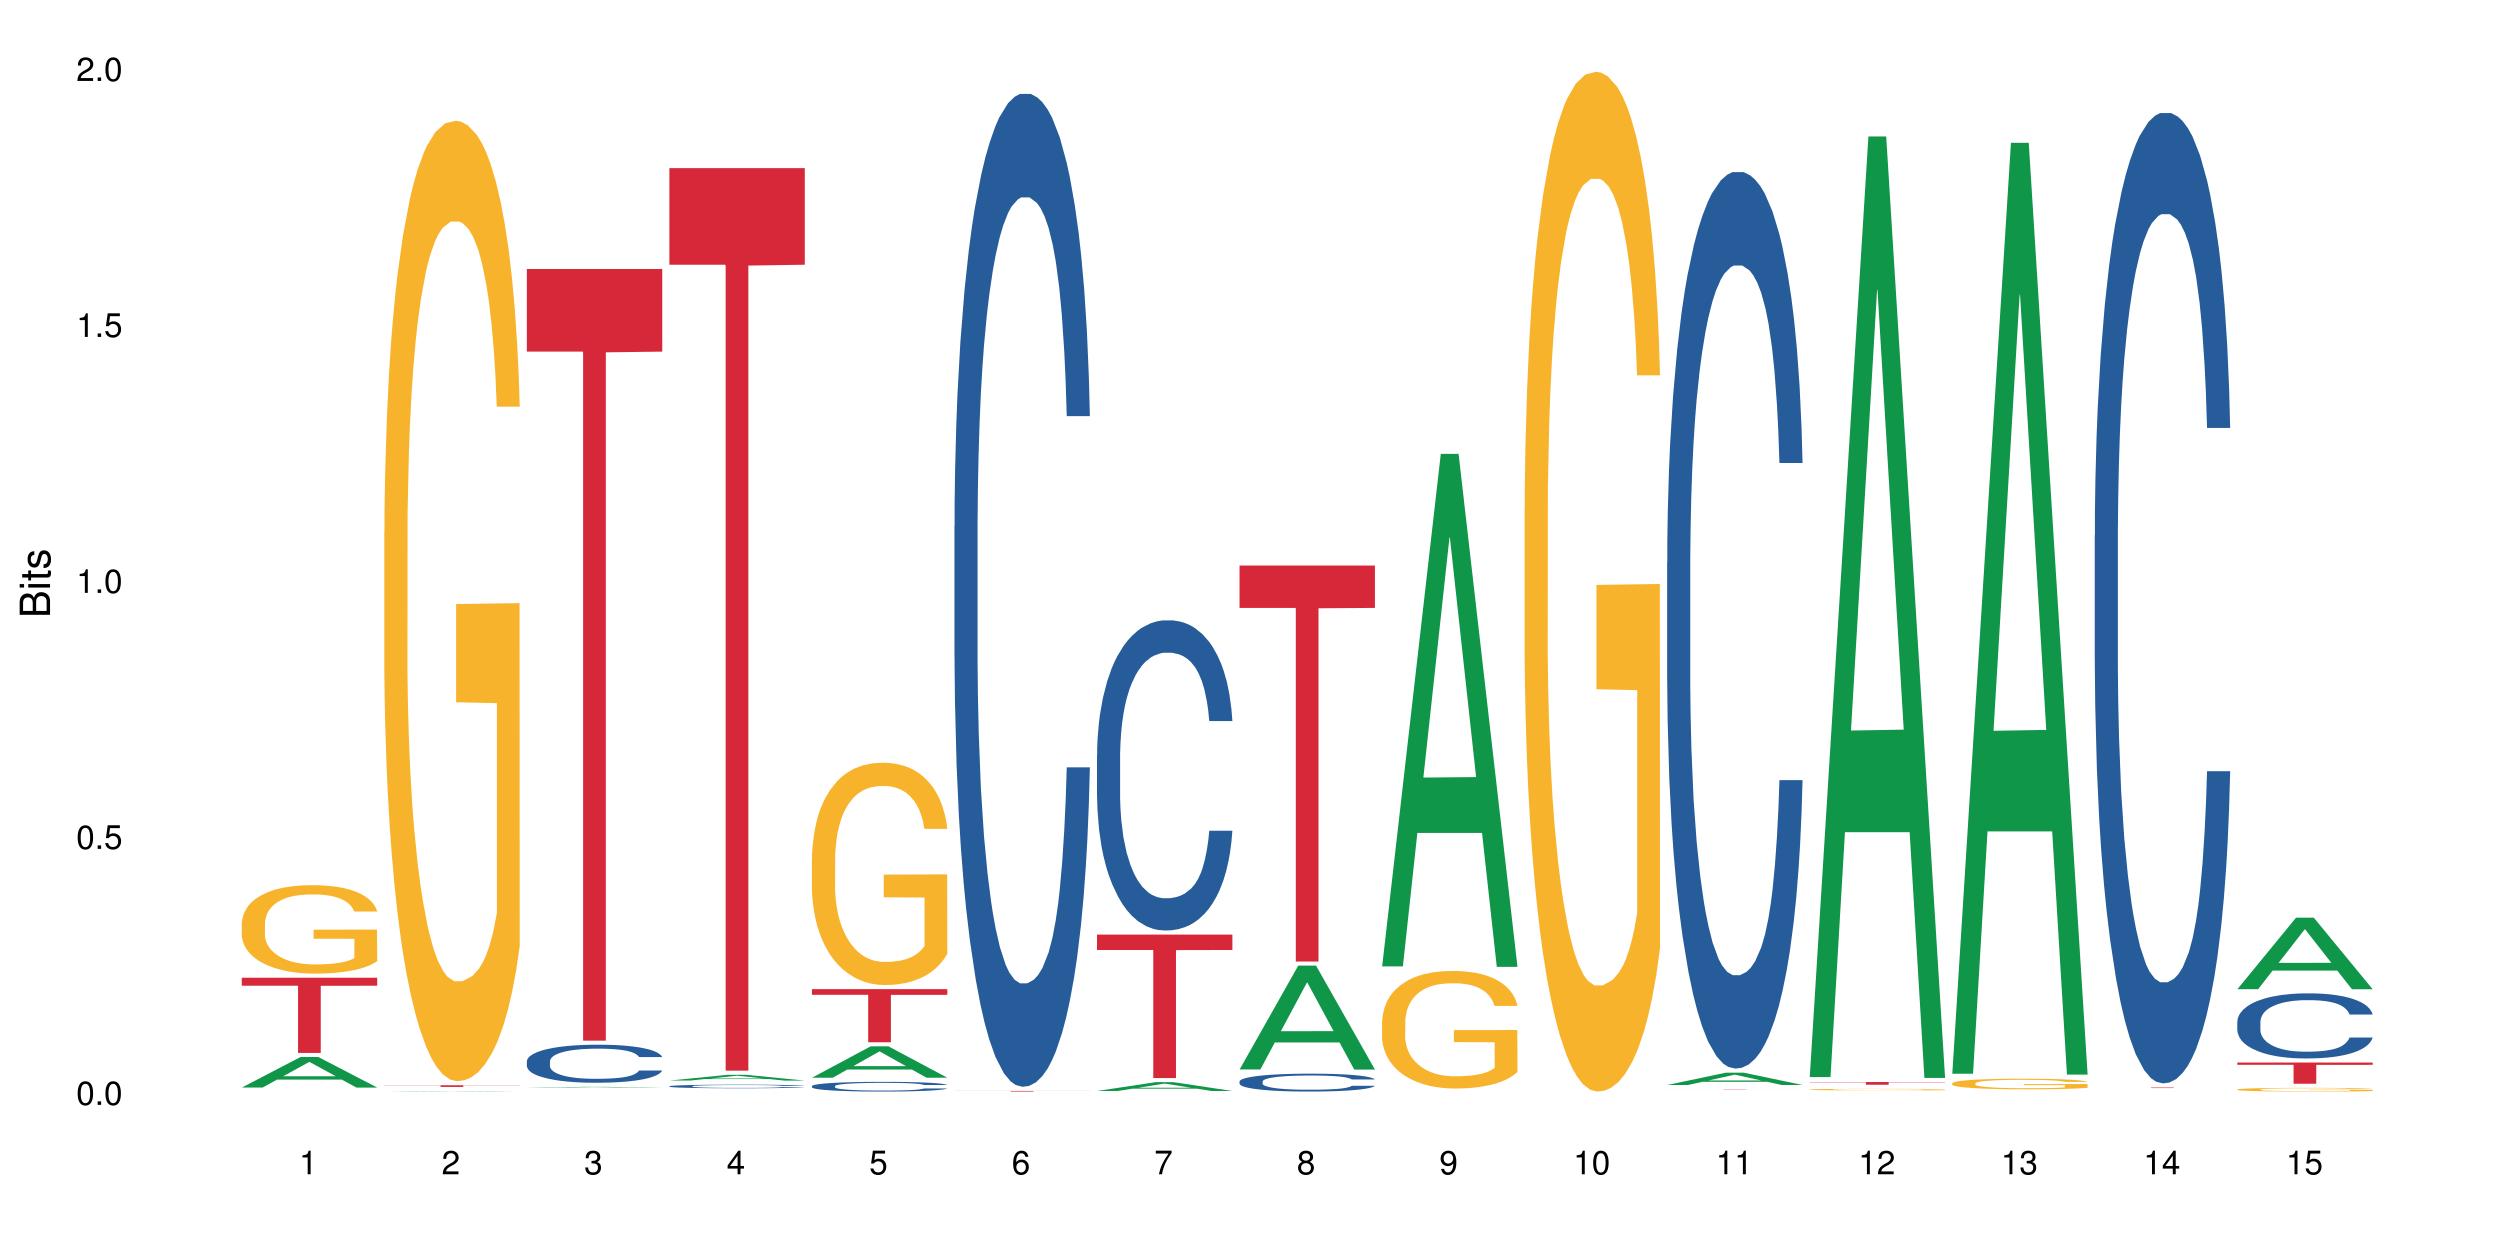 <?xml version="1.0" encoding="UTF-8"?>
<svg xmlns="http://www.w3.org/2000/svg" xmlns:xlink="http://www.w3.org/1999/xlink" width="720pt" height="360pt" viewBox="0 0 720 360" version="1.1">
<defs>
<g>
<symbol overflow="visible" id="glyph0-0">
<path style="stroke:none;" d=""/>
</symbol>
<symbol overflow="visible" id="glyph0-1">
<path style="stroke:none;" d="M 2.641 -6.797 C 2 -6.797 1.422 -6.531 1.078 -6.047 C 0.641 -5.453 0.406 -4.547 0.406 -3.297 C 0.406 -1 1.188 0.219 2.641 0.219 C 4.078 0.219 4.859 -1 4.859 -3.234 C 4.859 -4.562 4.656 -5.438 4.203 -6.047 C 3.844 -6.531 3.281 -6.797 2.641 -6.797 Z M 2.641 -6.047 C 3.547 -6.047 4 -5.125 4 -3.312 C 4 -1.375 3.562 -0.484 2.625 -0.484 C 1.734 -0.484 1.281 -1.422 1.281 -3.281 C 1.281 -5.141 1.734 -6.047 2.641 -6.047 Z M 2.641 -6.047 "/>
</symbol>
<symbol overflow="visible" id="glyph0-2">
<path style="stroke:none;" d="M 1.828 -1 L 0.828 -1 L 0.828 0 L 1.828 0 Z M 1.828 -1 "/>
</symbol>
<symbol overflow="visible" id="glyph0-3">
<path style="stroke:none;" d="M 4.562 -6.797 L 1.062 -6.797 L 0.547 -3.094 L 1.328 -3.094 C 1.719 -3.562 2.047 -3.734 2.578 -3.734 C 3.484 -3.734 4.062 -3.109 4.062 -2.094 C 4.062 -1.125 3.484 -0.531 2.578 -0.531 C 1.828 -0.531 1.375 -0.906 1.188 -1.672 L 0.328 -1.672 C 0.453 -1.109 0.547 -0.844 0.75 -0.594 C 1.125 -0.078 1.828 0.219 2.594 0.219 C 3.969 0.219 4.922 -0.781 4.922 -2.219 C 4.922 -3.562 4.031 -4.484 2.719 -4.484 C 2.25 -4.484 1.859 -4.359 1.469 -4.062 L 1.734 -5.969 L 4.562 -5.969 Z M 4.562 -6.797 "/>
</symbol>
<symbol overflow="visible" id="glyph0-4">
<path style="stroke:none;" d="M 2.484 -4.844 L 2.484 0 L 3.328 0 L 3.328 -6.797 L 2.766 -6.797 C 2.469 -5.75 2.281 -5.609 0.984 -5.453 L 0.984 -4.844 Z M 2.484 -4.844 "/>
</symbol>
<symbol overflow="visible" id="glyph0-5">
<path style="stroke:none;" d="M 4.859 -0.828 L 1.281 -0.828 C 1.359 -1.391 1.672 -1.75 2.5 -2.234 L 3.469 -2.75 C 4.406 -3.266 4.906 -3.969 4.906 -4.812 C 4.906 -5.375 4.672 -5.906 4.266 -6.266 C 3.859 -6.625 3.375 -6.797 2.719 -6.797 C 1.859 -6.797 1.219 -6.5 0.844 -5.922 C 0.609 -5.562 0.5 -5.125 0.484 -4.438 L 1.328 -4.438 C 1.359 -4.906 1.406 -5.188 1.531 -5.406 C 1.75 -5.812 2.188 -6.062 2.703 -6.062 C 3.469 -6.062 4.031 -5.516 4.031 -4.781 C 4.031 -4.25 3.719 -3.797 3.125 -3.438 L 2.234 -2.938 C 0.812 -2.141 0.406 -1.5 0.328 0 L 4.859 0 Z M 4.859 -0.828 "/>
</symbol>
<symbol overflow="visible" id="glyph0-6">
<path style="stroke:none;" d="M 2.125 -3.125 L 2.578 -3.125 C 3.516 -3.125 3.984 -2.703 3.984 -1.891 C 3.984 -1.031 3.469 -0.531 2.578 -0.531 C 1.656 -0.531 1.203 -0.984 1.156 -1.969 L 0.312 -1.969 C 0.344 -1.422 0.438 -1.078 0.609 -0.766 C 0.953 -0.109 1.625 0.219 2.547 0.219 C 3.953 0.219 4.859 -0.609 4.859 -1.906 C 4.859 -2.766 4.516 -3.25 3.703 -3.516 C 4.344 -3.766 4.656 -4.25 4.656 -4.938 C 4.656 -6.109 3.875 -6.797 2.578 -6.797 C 1.203 -6.797 0.484 -6.047 0.453 -4.609 L 1.297 -4.609 C 1.312 -5.016 1.344 -5.25 1.453 -5.453 C 1.641 -5.828 2.062 -6.062 2.594 -6.062 C 3.344 -6.062 3.797 -5.625 3.797 -4.906 C 3.797 -4.422 3.609 -4.141 3.25 -3.984 C 3.016 -3.891 2.719 -3.844 2.125 -3.844 Z M 2.125 -3.125 "/>
</symbol>
<symbol overflow="visible" id="glyph0-7">
<path style="stroke:none;" d="M 3.141 -1.625 L 3.141 0 L 3.984 0 L 3.984 -1.625 L 4.984 -1.625 L 4.984 -2.391 L 3.984 -2.391 L 3.984 -6.797 L 3.359 -6.797 L 0.266 -2.516 L 0.266 -1.625 Z M 3.141 -2.391 L 1 -2.391 L 3.141 -5.359 Z M 3.141 -2.391 "/>
</symbol>
<symbol overflow="visible" id="glyph0-8">
<path style="stroke:none;" d="M 4.781 -5.031 C 4.609 -6.141 3.891 -6.797 2.844 -6.797 C 2.094 -6.797 1.422 -6.438 1.031 -5.828 C 0.609 -5.172 0.406 -4.344 0.406 -3.094 C 0.406 -1.953 0.578 -1.234 0.984 -0.625 C 1.359 -0.078 1.953 0.219 2.703 0.219 C 3.984 0.219 4.922 -0.734 4.922 -2.078 C 4.922 -3.344 4.062 -4.234 2.844 -4.234 C 2.172 -4.234 1.641 -3.969 1.281 -3.469 C 1.281 -5.125 1.828 -6.047 2.797 -6.047 C 3.391 -6.047 3.797 -5.672 3.938 -5.031 Z M 2.734 -3.484 C 3.547 -3.484 4.062 -2.922 4.062 -2 C 4.062 -1.156 3.484 -0.531 2.703 -0.531 C 1.922 -0.531 1.328 -1.188 1.328 -2.047 C 1.328 -2.891 1.906 -3.484 2.734 -3.484 Z M 2.734 -3.484 "/>
</symbol>
<symbol overflow="visible" id="glyph0-9">
<path style="stroke:none;" d="M 4.984 -6.797 L 0.438 -6.797 L 0.438 -5.969 L 4.109 -5.969 C 2.5 -3.656 1.828 -2.234 1.328 0 L 2.219 0 C 2.594 -2.172 3.453 -4.047 4.984 -6.094 Z M 4.984 -6.797 "/>
</symbol>
<symbol overflow="visible" id="glyph0-10">
<path style="stroke:none;" d="M 3.75 -3.578 C 4.453 -4 4.688 -4.344 4.688 -4.984 C 4.688 -6.047 3.844 -6.797 2.641 -6.797 C 1.438 -6.797 0.594 -6.047 0.594 -4.984 C 0.594 -4.359 0.828 -4.016 1.516 -3.578 C 0.734 -3.203 0.359 -2.641 0.359 -1.891 C 0.359 -0.641 1.297 0.219 2.641 0.219 C 3.984 0.219 4.922 -0.641 4.922 -1.875 C 4.922 -2.641 4.531 -3.203 3.75 -3.578 Z M 2.641 -6.047 C 3.359 -6.047 3.812 -5.625 3.812 -4.969 C 3.812 -4.344 3.344 -3.922 2.641 -3.922 C 1.922 -3.922 1.453 -4.344 1.453 -4.984 C 1.453 -5.625 1.922 -6.047 2.641 -6.047 Z M 2.641 -3.203 C 3.484 -3.203 4.062 -2.672 4.062 -1.875 C 4.062 -1.062 3.484 -0.531 2.625 -0.531 C 1.797 -0.531 1.219 -1.078 1.219 -1.875 C 1.219 -2.672 1.797 -3.203 2.641 -3.203 Z M 2.641 -3.203 "/>
</symbol>
<symbol overflow="visible" id="glyph0-11">
<path style="stroke:none;" d="M 0.516 -1.547 C 0.672 -0.438 1.406 0.219 2.438 0.219 C 3.188 0.219 3.859 -0.141 4.266 -0.75 C 4.688 -1.406 4.891 -2.25 4.891 -3.484 C 4.891 -4.625 4.703 -5.359 4.312 -5.953 C 3.938 -6.5 3.344 -6.797 2.594 -6.797 C 1.297 -6.797 0.359 -5.844 0.359 -4.516 C 0.359 -3.25 1.234 -2.344 2.453 -2.344 C 3.094 -2.344 3.562 -2.578 4.016 -3.109 C 4 -1.453 3.469 -0.531 2.5 -0.531 C 1.906 -0.531 1.484 -0.906 1.359 -1.547 Z M 2.578 -6.062 C 3.375 -6.062 3.969 -5.406 3.969 -4.531 C 3.969 -3.688 3.375 -3.094 2.547 -3.094 C 1.734 -3.094 1.234 -3.672 1.234 -4.578 C 1.234 -5.438 1.797 -6.062 2.578 -6.062 Z M 2.578 -6.062 "/>
</symbol>
<symbol overflow="visible" id="glyph1-0">
<path style="stroke:none;" d=""/>
</symbol>
<symbol overflow="visible" id="glyph1-1">
<path style="stroke:none;" d="M 0 -0.953 L 0 -4.891 C 0 -5.719 -0.234 -6.344 -0.734 -6.797 C -1.188 -7.234 -1.812 -7.469 -2.5 -7.469 C -3.547 -7.469 -4.188 -7 -4.625 -5.875 C -4.984 -6.672 -5.641 -7.094 -6.531 -7.094 C -7.156 -7.094 -7.734 -6.859 -8.141 -6.391 C -8.562 -5.938 -8.75 -5.344 -8.75 -4.5 L -8.75 -0.953 Z M -4.984 -2.062 L -7.766 -2.062 L -7.766 -4.219 C -7.766 -4.844 -7.688 -5.203 -7.453 -5.5 C -7.219 -5.812 -6.859 -5.969 -6.375 -5.969 C -5.906 -5.969 -5.531 -5.812 -5.297 -5.5 C -5.062 -5.203 -4.984 -4.844 -4.984 -4.219 Z M -0.984 -2.062 L -4 -2.062 L -4 -4.781 C -4 -5.328 -3.859 -5.688 -3.578 -5.953 C -3.297 -6.219 -2.922 -6.359 -2.484 -6.359 C -2.062 -6.359 -1.688 -6.219 -1.406 -5.953 C -1.109 -5.688 -0.984 -5.328 -0.984 -4.781 Z M -0.984 -2.062 "/>
</symbol>
<symbol overflow="visible" id="glyph1-2">
<path style="stroke:none;" d="M -6.281 -1.797 L -6.281 -0.797 L 0 -0.797 L 0 -1.797 Z M -8.75 -1.797 L -8.75 -0.797 L -7.484 -0.797 L -7.484 -1.797 Z M -8.75 -1.797 "/>
</symbol>
<symbol overflow="visible" id="glyph1-3">
<path style="stroke:none;" d="M -6.281 -3.047 L -6.281 -2.016 L -8.016 -2.016 L -8.016 -1.016 L -6.281 -1.016 L -6.281 -0.172 L -5.469 -0.172 L -5.469 -1.016 L -0.719 -1.016 C -0.078 -1.016 0.281 -1.453 0.281 -2.234 C 0.281 -2.469 0.25 -2.719 0.188 -3.047 L -0.641 -3.047 C -0.609 -2.922 -0.594 -2.766 -0.594 -2.562 C -0.594 -2.141 -0.719 -2.016 -1.156 -2.016 L -5.469 -2.016 L -5.469 -3.047 Z M -6.281 -3.047 "/>
</symbol>
<symbol overflow="visible" id="glyph1-4">
<path style="stroke:none;" d="M -4.531 -5.25 C -5.766 -5.25 -6.469 -4.422 -6.469 -2.969 C -6.469 -1.516 -5.719 -0.562 -4.547 -0.562 C -3.562 -0.562 -3.094 -1.062 -2.734 -2.562 L -2.516 -3.484 C -2.344 -4.188 -2.094 -4.469 -1.625 -4.469 C -1.047 -4.469 -0.641 -3.875 -0.641 -3 C -0.641 -2.453 -0.797 -2 -1.062 -1.75 C -1.25 -1.594 -1.422 -1.531 -1.875 -1.469 L -1.875 -0.406 C -0.422 -0.453 0.281 -1.266 0.281 -2.922 C 0.281 -4.5 -0.5 -5.516 -1.719 -5.516 C -2.656 -5.516 -3.172 -4.984 -3.469 -3.734 L -3.703 -2.766 C -3.891 -1.953 -4.156 -1.609 -4.594 -1.609 C -5.172 -1.609 -5.547 -2.125 -5.547 -2.938 C -5.547 -3.75 -5.203 -4.172 -4.531 -4.203 Z M -4.531 -5.25 "/>
</symbol>
</g>
</defs>
<g id="surface22076">
<rect x="0" y="0" width="720" height="360" style="fill:rgb(100%,100%,100%);fill-opacity:1;stroke:none;"/>
<path style=" stroke:none;fill-rule:nonzero;fill:rgb(6.275%,58.824%,28.235%);fill-opacity:1;" d="M 69.629 313.215 L 69.672 313.203 L 86.547 304.418 L 91.672 304.418 L 108.629 313.223 L 102.668 313.223 L 98.418 310.922 L 79.797 310.922 L 75.629 313.215 L 69.629 313.215 L 81.586 309.973 L 96.711 309.965 L 89.172 305.855 L 89.086 305.848 L 89.004 305.871 L 81.547 309.965 L 81.586 309.973 Z M 69.629 313.215 "/>
<path style=" stroke:none;fill-rule:nonzero;fill:rgb(96.863%,70.196%,16.863%);fill-opacity:1;" d="M 69.629 265.836 L 69.676 265.812 L 69.676 265.348 L 69.867 264.301 L 70.344 262.859 L 70.961 261.676 L 71.625 260.742 L 72.055 260.254 L 72.77 259.559 L 73.387 259.047 L 74.957 258 L 76.953 257.023 L 78.047 256.605 L 79.285 256.207 L 81.043 255.766 L 81.852 255.605 L 84.324 255.23 L 87.133 255 L 90.223 254.93 L 91.648 254.953 L 93.598 255.047 L 96.262 255.301 L 97.785 255.535 L 98.973 255.766 L 100.211 256.07 L 101.73 256.535 L 103.16 257.094 L 104.301 257.648 L 105.441 258.348 L 106.391 259.094 L 107.199 259.906 L 107.914 260.883 L 108.344 261.695 L 108.629 262.512 L 102.016 262.512 L 101.637 261.695 L 101.207 261.07 L 100.496 260.301 L 99.781 259.742 L 99.066 259.301 L 97.738 258.695 L 96.594 258.324 L 95.168 258 L 93.789 257.789 L 92.219 257.648 L 91.27 257.605 L 88.746 257.605 L 86.465 257.766 L 85.133 257.953 L 84.184 258.141 L 82.852 258.488 L 82.043 258.766 L 81.566 258.953 L 80.141 259.672 L 79.188 260.324 L 78.664 260.766 L 78 261.465 L 77.523 262.094 L 77 263.023 L 76.715 263.719 L 76.336 265.301 L 76.289 269.488 L 76.43 270.371 L 76.715 271.328 L 77.098 272.164 L 77.668 273.047 L 78.238 273.723 L 79.234 274.629 L 80.094 275.234 L 80.758 275.629 L 82.043 276.258 L 82.566 276.465 L 83.801 276.887 L 85.086 277.211 L 86.656 277.488 L 87.844 277.629 L 89.746 277.746 L 92.172 277.746 L 95.027 277.605 L 96.832 277.418 L 98.07 277.234 L 98.879 277.07 L 99.875 276.816 L 100.59 276.582 L 101.258 276.328 L 102.062 275.93 L 102.062 270.371 L 90.316 270.348 L 90.316 267.746 L 108.578 267.723 L 108.629 276.816 L 107.629 277.441 L 106.391 278.047 L 105.203 278.512 L 103.965 278.91 L 102.207 279.352 L 100.781 279.629 L 98.594 279.953 L 96.594 280.164 L 94.504 280.305 L 92.648 280.375 L 90.461 280.398 L 88.512 280.352 L 86.418 280.211 L 84.754 280.023 L 83.23 279.793 L 81.711 279.488 L 79.809 279 L 78.57 278.605 L 77.285 278.117 L 76.004 277.535 L 74.859 276.906 L 74.102 276.418 L 73.34 275.863 L 72.531 275.164 L 71.77 274.371 L 71.199 273.652 L 70.676 272.84 L 70.297 272.07 L 69.914 271.023 L 69.723 270.188 L 69.629 269.465 Z M 69.629 265.836 "/>
<path style=" stroke:none;fill-rule:nonzero;fill:rgb(83.922%,15.686%,22.353%);fill-opacity:1;" d="M 69.629 281.578 L 108.629 281.578 L 108.629 283.895 L 92.375 283.914 L 92.375 303.238 L 85.836 303.238 L 85.836 283.938 L 85.742 283.895 L 69.629 283.895 Z M 69.629 281.578 "/>
<path style=" stroke:none;fill-rule:nonzero;fill:rgb(6.275%,58.824%,28.235%);fill-opacity:1;" d="M 110.68 314.371 L 110.723 314.371 L 127.598 314.219 L 132.719 314.219 L 149.68 314.371 L 143.719 314.371 L 139.469 314.332 L 120.848 314.332 L 116.68 314.371 L 110.68 314.371 L 122.637 314.316 L 137.762 314.316 L 130.223 314.246 L 130.137 314.242 L 130.055 314.246 L 122.598 314.316 L 122.637 314.316 Z M 110.68 314.371 "/>
<path style=" stroke:none;fill-rule:nonzero;fill:rgb(96.863%,70.196%,16.863%);fill-opacity:1;" d="M 110.68 153.246 L 110.727 152.996 L 110.727 147.941 L 110.918 136.574 L 111.395 120.914 L 112.012 108.031 L 112.676 97.93 L 113.105 92.625 L 113.82 85.047 L 114.438 79.488 L 116.008 68.121 L 118.004 57.512 L 119.098 52.965 L 120.336 48.672 L 122.094 43.871 L 122.902 42.102 L 125.375 38.062 L 128.18 35.535 L 131.273 34.777 L 132.699 35.031 L 134.648 36.039 L 137.312 38.82 L 138.836 41.344 L 140.023 43.871 L 141.262 47.156 L 142.781 52.207 L 144.207 58.27 L 145.352 64.332 L 146.492 71.91 L 147.441 79.992 L 148.25 88.836 L 148.965 99.445 L 149.395 108.285 L 149.68 117.125 L 143.066 117.125 L 142.688 108.285 L 142.258 101.465 L 141.547 93.129 L 140.832 87.066 L 140.117 82.266 L 138.789 75.699 L 137.645 71.656 L 136.219 68.121 L 134.84 65.848 L 133.27 64.332 L 132.32 63.828 L 129.797 63.828 L 127.516 65.594 L 126.184 67.617 L 125.234 69.637 L 123.902 73.426 L 123.094 76.457 L 122.617 78.477 L 121.191 86.309 L 120.238 93.383 L 119.715 98.18 L 119.051 105.758 L 118.574 112.578 L 118.051 122.684 L 117.766 130.262 L 117.387 147.438 L 117.34 192.906 L 117.48 202.504 L 117.766 212.863 L 118.148 221.957 L 118.719 231.555 L 119.289 238.879 L 120.285 248.73 L 121.145 255.301 L 121.809 259.594 L 123.094 266.414 L 123.617 268.688 L 124.852 273.234 L 126.137 276.77 L 127.707 279.801 L 128.895 281.316 L 130.797 282.578 L 133.223 282.578 L 136.078 281.062 L 137.883 279.043 L 139.121 277.023 L 139.93 275.254 L 140.926 272.477 L 141.641 269.949 L 142.305 267.172 L 143.113 262.879 L 143.113 202.504 L 131.367 202.254 L 131.367 173.961 L 149.629 173.707 L 149.68 272.477 L 148.68 279.297 L 147.441 285.863 L 146.254 290.914 L 145.016 295.211 L 143.258 300.008 L 141.832 303.039 L 139.645 306.578 L 137.645 308.852 L 135.555 310.367 L 133.699 311.125 L 131.512 311.375 L 129.562 310.871 L 127.469 309.355 L 125.805 307.336 L 124.281 304.809 L 122.762 301.523 L 120.859 296.219 L 119.621 291.926 L 118.336 286.621 L 117.055 280.305 L 115.91 273.488 L 115.152 268.184 L 114.391 262.121 L 113.582 254.543 L 112.82 245.953 L 112.25 238.121 L 111.727 229.281 L 111.348 220.945 L 110.965 209.578 L 110.773 200.484 L 110.68 192.652 Z M 110.68 153.246 "/>
<path style=" stroke:none;fill-rule:nonzero;fill:rgb(83.922%,15.686%,22.353%);fill-opacity:1;" d="M 110.68 312.555 L 149.68 312.555 L 149.68 312.609 L 133.426 312.609 L 133.426 313.039 L 126.887 313.039 L 126.887 312.609 L 110.68 312.609 Z M 110.68 312.555 "/>
<path style=" stroke:none;fill-rule:nonzero;fill:rgb(6.275%,58.824%,28.235%);fill-opacity:1;" d="M 151.73 313.242 L 151.773 313.242 L 168.648 313.012 L 173.77 313.012 L 190.73 313.242 L 184.77 313.242 L 180.52 313.184 L 161.898 313.184 L 157.73 313.242 L 151.73 313.242 L 163.688 313.156 L 178.812 313.156 L 171.27 313.051 L 171.105 313.051 L 163.648 313.156 L 163.688 313.156 Z M 151.73 313.242 "/>
<path style=" stroke:none;fill-rule:nonzero;fill:rgb(14.51%,36.078%,60%);fill-opacity:1;" d="M 151.73 305.645 L 151.777 305.637 L 151.777 305.395 L 151.922 305.016 L 152.254 304.535 L 152.586 304.207 L 153.441 303.613 L 154.633 303.043 L 155.867 302.605 L 156.773 302.344 L 157.582 302.145 L 159.434 301.773 L 160.625 301.582 L 161.91 301.414 L 163.477 301.242 L 164.617 301.141 L 167.188 300.98 L 169.09 300.914 L 170.562 300.883 L 173.75 300.883 L 175.652 300.922 L 177.031 300.973 L 178.555 301.051 L 179.84 301.141 L 182.074 301.363 L 184.07 301.645 L 184.973 301.805 L 186.402 302.113 L 187.496 302.414 L 188.254 302.672 L 189.113 303.043 L 189.871 303.496 L 190.445 304.004 L 190.73 304.434 L 184.07 304.434 L 183.738 304.035 L 183.355 303.727 L 182.645 303.312 L 181.93 303.023 L 180.934 302.734 L 180.027 302.543 L 178.793 302.355 L 177.699 302.234 L 176.555 302.145 L 175.461 302.082 L 173.371 302.023 L 170.945 302.023 L 170.039 302.043 L 168.188 302.125 L 167.188 302.195 L 165.762 302.332 L 164.762 302.465 L 163.574 302.664 L 162.766 302.832 L 161.766 303.094 L 161.051 303.324 L 160.242 303.656 L 159.77 303.906 L 159.34 304.184 L 158.961 304.516 L 158.676 304.867 L 158.484 305.234 L 158.391 305.598 L 158.391 307.148 L 158.484 307.508 L 158.723 307.93 L 159.34 308.539 L 160.242 309.07 L 161.289 309.488 L 162.289 309.789 L 162.859 309.93 L 163.621 310.09 L 164.809 310.289 L 166.52 310.492 L 167.52 310.57 L 169.043 310.652 L 170.613 310.691 L 172.703 310.691 L 174.559 310.652 L 175.797 310.602 L 177.078 310.52 L 178.84 310.352 L 179.934 310.191 L 180.883 310 L 181.598 309.809 L 182.074 309.648 L 182.785 309.34 L 183.355 309 L 183.785 308.648 L 184.07 308.309 L 190.73 308.309 L 190.445 308.711 L 190.016 309.098 L 189.586 309.391 L 188.922 309.738 L 188.16 310.051 L 187.066 310.402 L 186.164 310.633 L 184.973 310.883 L 183.879 311.07 L 182.691 311.242 L 180.934 311.441 L 179.789 311.543 L 178.555 311.633 L 177.078 311.711 L 175.227 311.781 L 173.227 311.82 L 171.371 311.832 L 169.375 311.812 L 167.902 311.773 L 165.949 311.684 L 163.523 311.5 L 161.766 311.312 L 160.387 311.121 L 159.199 310.922 L 157.867 310.652 L 156.152 310.211 L 155.105 309.871 L 154.395 309.59 L 153.586 309.199 L 153.016 308.848 L 152.348 308.289 L 151.875 307.578 L 151.73 307.027 Z M 151.73 305.645 "/>
<path style=" stroke:none;fill-rule:nonzero;fill:rgb(83.922%,15.686%,22.353%);fill-opacity:1;" d="M 151.73 77.477 L 190.73 77.477 L 190.73 101.266 L 174.477 101.473 L 174.477 299.703 L 167.938 299.703 L 167.938 101.684 L 167.84 101.266 L 151.73 101.266 Z M 151.73 77.477 "/>
<path style=" stroke:none;fill-rule:nonzero;fill:rgb(6.275%,58.824%,28.235%);fill-opacity:1;" d="M 192.781 311.203 L 192.824 311.203 L 209.695 309.535 L 214.82 309.535 L 231.781 311.207 L 225.82 311.207 L 221.57 310.77 L 202.949 310.77 L 198.781 311.203 L 192.781 311.203 L 204.738 310.59 L 219.863 310.59 L 212.32 309.809 L 212.238 309.809 L 212.156 309.812 L 204.699 310.59 L 204.738 310.59 Z M 192.781 311.203 "/>
<path style=" stroke:none;fill-rule:nonzero;fill:rgb(14.51%,36.078%,60%);fill-opacity:1;" d="M 192.781 312.836 L 192.828 312.836 L 192.828 312.812 L 192.973 312.777 L 193.305 312.73 L 193.637 312.699 L 194.492 312.645 L 195.684 312.59 L 196.918 312.547 L 197.824 312.523 L 198.633 312.504 L 200.484 312.469 L 201.676 312.453 L 202.957 312.434 L 204.527 312.418 L 205.668 312.41 L 208.238 312.395 L 210.141 312.387 L 214.801 312.387 L 216.703 312.391 L 218.082 312.395 L 219.605 312.402 L 220.887 312.41 L 223.125 312.43 L 225.121 312.457 L 226.023 312.473 L 227.453 312.5 L 228.547 312.531 L 229.305 312.555 L 230.164 312.59 L 230.922 312.633 L 231.496 312.68 L 231.781 312.723 L 225.121 312.723 L 224.789 312.684 L 224.406 312.652 L 223.695 312.613 L 222.98 312.586 L 221.984 312.559 L 221.078 312.543 L 219.844 312.523 L 218.75 312.512 L 217.605 312.504 L 216.512 312.5 L 214.422 312.492 L 211.996 312.492 L 211.09 312.496 L 209.238 312.504 L 208.238 312.508 L 206.812 312.523 L 205.812 312.535 L 204.625 312.555 L 203.816 312.57 L 202.816 312.594 L 202.102 312.617 L 201.293 312.648 L 200.82 312.672 L 200.391 312.699 L 200.012 312.73 L 199.727 312.762 L 199.535 312.797 L 199.441 312.832 L 199.441 312.977 L 199.535 313.012 L 199.773 313.051 L 200.391 313.109 L 201.293 313.16 L 202.34 313.199 L 203.34 313.227 L 203.91 313.242 L 204.672 313.258 L 205.859 313.273 L 207.57 313.293 L 208.57 313.301 L 210.094 313.309 L 211.664 313.312 L 213.754 313.312 L 215.609 313.309 L 216.848 313.305 L 218.129 313.297 L 219.891 313.281 L 220.984 313.266 L 221.934 313.246 L 222.648 313.23 L 223.125 313.215 L 223.836 313.184 L 224.406 313.152 L 224.836 313.121 L 225.121 313.086 L 231.781 313.086 L 231.496 313.125 L 231.066 313.164 L 230.637 313.191 L 229.973 313.223 L 229.211 313.254 L 228.117 313.285 L 227.215 313.309 L 226.023 313.332 L 224.93 313.348 L 223.742 313.367 L 221.984 313.383 L 220.84 313.395 L 219.605 313.402 L 218.129 313.41 L 216.277 313.418 L 214.277 313.422 L 212.422 313.422 L 210.426 313.418 L 208.953 313.414 L 207 313.406 L 204.574 313.391 L 202.816 313.371 L 201.438 313.355 L 200.25 313.336 L 198.918 313.309 L 197.203 313.27 L 196.156 313.234 L 195.445 313.211 L 194.637 313.172 L 194.066 313.141 L 193.398 313.086 L 192.926 313.02 L 192.781 312.965 Z M 192.781 312.836 "/>
<path style=" stroke:none;fill-rule:nonzero;fill:rgb(83.922%,15.686%,22.353%);fill-opacity:1;" d="M 192.781 48.418 L 231.781 48.418 L 231.781 76.242 L 215.527 76.484 L 215.527 308.355 L 208.988 308.355 L 208.988 76.73 L 208.891 76.242 L 192.781 76.242 Z M 192.781 48.418 "/>
<path style=" stroke:none;fill-rule:nonzero;fill:rgb(6.275%,58.824%,28.235%);fill-opacity:1;" d="M 233.832 310.387 L 233.875 310.379 L 250.746 301.348 L 255.871 301.348 L 272.832 310.395 L 266.871 310.395 L 262.621 308.031 L 244 308.031 L 239.832 310.387 L 233.832 310.387 L 245.789 307.055 L 260.914 307.047 L 253.371 302.824 L 253.289 302.816 L 253.207 302.844 L 245.75 307.047 L 245.789 307.055 Z M 233.832 310.387 "/>
<path style=" stroke:none;fill-rule:nonzero;fill:rgb(14.51%,36.078%,60%);fill-opacity:1;" d="M 233.832 312.789 L 233.879 312.789 L 233.879 312.727 L 234.023 312.629 L 234.355 312.508 L 234.688 312.422 L 235.543 312.273 L 236.734 312.125 L 237.969 312.012 L 238.875 311.945 L 239.684 311.895 L 241.535 311.801 L 242.727 311.754 L 244.008 311.711 L 245.578 311.664 L 246.719 311.641 L 249.289 311.598 L 251.191 311.582 L 252.664 311.574 L 255.852 311.574 L 257.754 311.582 L 259.133 311.598 L 260.656 311.617 L 261.938 311.641 L 264.176 311.695 L 266.172 311.77 L 267.074 311.809 L 268.504 311.887 L 269.598 311.965 L 270.355 312.031 L 271.215 312.125 L 271.973 312.242 L 272.543 312.371 L 272.832 312.48 L 266.172 312.48 L 265.84 312.379 L 265.457 312.301 L 264.746 312.195 L 264.031 312.121 L 263.031 312.047 L 262.129 311.996 L 260.895 311.949 L 259.801 311.918 L 258.656 311.895 L 257.562 311.879 L 255.473 311.863 L 253.047 311.863 L 252.141 311.871 L 250.289 311.891 L 249.289 311.91 L 247.863 311.945 L 246.863 311.977 L 245.676 312.027 L 244.867 312.07 L 243.867 312.137 L 243.152 312.199 L 242.344 312.281 L 241.871 312.344 L 241.441 312.418 L 241.062 312.5 L 240.777 312.59 L 240.586 312.688 L 240.492 312.777 L 240.492 313.176 L 240.586 313.266 L 240.824 313.375 L 241.441 313.531 L 242.344 313.664 L 243.391 313.773 L 244.391 313.848 L 244.961 313.887 L 245.723 313.926 L 246.91 313.977 L 248.621 314.027 L 249.621 314.047 L 251.145 314.07 L 252.711 314.078 L 254.805 314.078 L 256.66 314.07 L 257.898 314.055 L 259.18 314.035 L 260.941 313.992 L 262.035 313.953 L 262.984 313.902 L 263.699 313.855 L 264.176 313.812 L 264.887 313.734 L 265.457 313.648 L 265.887 313.559 L 266.172 313.469 L 272.832 313.469 L 272.543 313.574 L 272.117 313.672 L 271.688 313.746 L 271.023 313.836 L 270.262 313.914 L 269.168 314.004 L 268.266 314.062 L 267.074 314.129 L 265.98 314.176 L 264.793 314.219 L 263.031 314.27 L 261.891 314.297 L 260.656 314.32 L 259.18 314.34 L 257.324 314.359 L 255.328 314.367 L 253.473 314.371 L 251.477 314.367 L 250.004 314.355 L 248.051 314.332 L 245.625 314.285 L 243.867 314.238 L 242.488 314.188 L 241.297 314.137 L 239.969 314.07 L 238.254 313.957 L 237.207 313.871 L 236.496 313.797 L 235.688 313.699 L 235.117 313.609 L 234.449 313.465 L 233.977 313.285 L 233.832 313.145 Z M 233.832 312.789 "/>
<path style=" stroke:none;fill-rule:nonzero;fill:rgb(96.863%,70.196%,16.863%);fill-opacity:1;" d="M 233.832 247.082 L 233.879 247.023 L 233.879 245.855 L 234.07 243.223 L 234.547 239.598 L 235.164 236.613 L 235.828 234.273 L 236.258 233.047 L 236.973 231.293 L 237.59 230.008 L 239.16 227.375 L 241.156 224.918 L 242.25 223.867 L 243.488 222.871 L 245.246 221.762 L 246.055 221.352 L 248.527 220.414 L 251.332 219.832 L 254.426 219.656 L 255.852 219.715 L 257.801 219.945 L 260.465 220.59 L 261.988 221.176 L 263.176 221.762 L 264.414 222.52 L 265.934 223.691 L 267.359 225.094 L 268.504 226.496 L 269.645 228.25 L 270.594 230.125 L 271.402 232.172 L 272.117 234.625 L 272.543 236.672 L 272.832 238.719 L 266.219 238.719 L 265.84 236.672 L 265.41 235.094 L 264.699 233.164 L 263.984 231.762 L 263.27 230.648 L 261.938 229.129 L 260.797 228.191 L 259.371 227.375 L 257.992 226.848 L 256.422 226.496 L 255.473 226.379 L 252.949 226.379 L 250.668 226.789 L 249.336 227.258 L 248.387 227.727 L 247.055 228.602 L 246.246 229.305 L 245.77 229.773 L 244.344 231.586 L 243.391 233.223 L 242.867 234.332 L 242.203 236.09 L 241.727 237.668 L 241.203 240.008 L 240.918 241.762 L 240.539 245.738 L 240.492 256.266 L 240.633 258.488 L 240.918 260.887 L 241.297 262.992 L 241.871 265.211 L 242.441 266.91 L 243.438 269.191 L 244.297 270.711 L 244.961 271.703 L 246.246 273.285 L 246.77 273.809 L 248.004 274.863 L 249.289 275.68 L 250.859 276.383 L 252.047 276.734 L 253.949 277.027 L 256.375 277.027 L 259.227 276.676 L 261.035 276.207 L 262.273 275.738 L 263.082 275.332 L 264.078 274.688 L 264.793 274.102 L 265.457 273.457 L 266.266 272.465 L 266.266 258.488 L 254.52 258.43 L 254.52 251.879 L 272.781 251.82 L 272.832 274.688 L 271.832 276.266 L 270.594 277.785 L 269.406 278.957 L 268.168 279.949 L 266.41 281.062 L 264.984 281.762 L 262.797 282.582 L 260.797 283.109 L 258.707 283.461 L 256.852 283.633 L 254.664 283.691 L 252.711 283.578 L 250.621 283.227 L 248.957 282.758 L 247.434 282.172 L 245.91 281.414 L 244.008 280.184 L 242.773 279.191 L 241.488 277.961 L 240.203 276.5 L 239.062 274.922 L 238.301 273.691 L 237.543 272.289 L 236.734 270.535 L 235.973 268.547 L 235.402 266.734 L 234.879 264.688 L 234.496 262.758 L 234.117 260.125 L 233.926 258.02 L 233.832 256.207 Z M 233.832 247.082 "/>
<path style=" stroke:none;fill-rule:nonzero;fill:rgb(83.922%,15.686%,22.353%);fill-opacity:1;" d="M 233.832 284.871 L 272.832 284.871 L 272.832 286.512 L 256.578 286.523 L 256.578 300.168 L 250.039 300.168 L 250.039 286.539 L 249.941 286.512 L 233.832 286.512 Z M 233.832 284.871 "/>
<path style=" stroke:none;fill-rule:nonzero;fill:rgb(14.51%,36.078%,60%);fill-opacity:1;" d="M 274.883 151.477 L 274.93 151.215 L 274.93 144.941 L 275.074 135.012 L 275.406 122.465 L 275.738 113.84 L 276.594 98.418 L 277.785 83.52 L 279.02 72.02 L 279.926 65.223 L 280.734 59.996 L 282.586 50.324 L 283.777 45.359 L 285.059 40.918 L 286.629 36.473 L 287.77 33.859 L 290.34 29.68 L 292.242 27.848 L 293.715 27.062 L 296.902 27.062 L 298.805 28.109 L 300.184 29.418 L 301.707 31.508 L 302.988 33.859 L 305.227 39.609 L 307.223 46.93 L 308.125 51.109 L 309.555 59.211 L 310.648 67.055 L 311.406 73.848 L 312.266 83.52 L 313.023 95.281 L 313.594 108.613 L 313.883 119.852 L 307.223 119.852 L 306.891 109.395 L 306.508 101.293 L 305.797 90.578 L 305.082 82.996 L 304.082 75.418 L 303.18 70.453 L 301.945 65.484 L 300.852 62.348 L 299.707 59.996 L 298.613 58.43 L 296.523 56.859 L 294.098 56.859 L 293.191 57.383 L 291.34 59.473 L 290.34 61.305 L 288.914 64.961 L 287.914 68.359 L 286.727 73.59 L 285.918 78.031 L 284.918 84.828 L 284.203 90.84 L 283.395 99.465 L 282.922 105.996 L 282.492 113.316 L 282.113 121.941 L 281.828 131.09 L 281.637 140.762 L 281.539 150.168 L 281.539 190.684 L 281.637 200.09 L 281.875 211.07 L 282.492 227.012 L 283.395 240.863 L 284.441 251.844 L 285.441 259.684 L 286.012 263.344 L 286.773 267.523 L 287.961 272.754 L 289.672 277.98 L 290.672 280.07 L 292.195 282.16 L 293.762 283.207 L 295.855 283.207 L 297.711 282.16 L 298.949 280.855 L 300.23 278.766 L 301.992 274.32 L 303.086 270.137 L 304.035 265.172 L 304.75 260.207 L 305.227 256.023 L 305.938 247.922 L 306.508 239.035 L 306.938 229.887 L 307.223 221 L 313.883 221 L 313.594 231.457 L 313.168 241.648 L 312.738 249.23 L 312.074 258.379 L 311.312 266.48 L 310.219 275.629 L 309.316 281.641 L 308.125 288.172 L 307.031 293.141 L 305.844 297.582 L 304.082 302.809 L 302.941 305.422 L 301.707 307.777 L 300.23 309.867 L 298.375 311.695 L 296.379 312.742 L 294.523 313.004 L 292.527 312.48 L 291.051 311.434 L 289.102 309.082 L 286.676 304.379 L 284.918 299.414 L 283.539 294.445 L 282.348 289.219 L 281.02 282.16 L 279.305 270.66 L 278.258 261.773 L 277.547 254.457 L 276.738 244.262 L 276.168 235.113 L 275.5 220.477 L 275.027 201.922 L 274.883 187.547 Z M 274.883 151.477 "/>
<path style=" stroke:none;fill-rule:nonzero;fill:rgb(83.922%,15.686%,22.353%);fill-opacity:1;" d="M 274.883 314.184 L 313.883 314.184 L 313.883 314.203 L 297.629 314.203 L 297.629 314.371 L 291.09 314.371 L 291.09 314.203 L 274.883 314.203 Z M 274.883 314.184 "/>
<path style=" stroke:none;fill-rule:nonzero;fill:rgb(6.275%,58.824%,28.235%);fill-opacity:1;" d="M 315.934 314.207 L 315.977 314.203 L 332.848 311.66 L 337.973 311.66 L 354.93 314.207 L 348.973 314.207 L 344.723 313.543 L 326.102 313.543 L 321.934 314.207 L 315.934 314.207 L 327.891 313.266 L 343.016 313.266 L 335.473 312.074 L 335.391 312.074 L 335.309 312.078 L 327.848 313.266 L 327.891 313.266 Z M 315.934 314.207 "/>
<path style=" stroke:none;fill-rule:nonzero;fill:rgb(14.51%,36.078%,60%);fill-opacity:1;" d="M 315.934 217.543 L 315.98 217.461 L 315.98 215.5 L 316.125 212.398 L 316.457 208.48 L 316.789 205.785 L 317.645 200.969 L 318.836 196.316 L 320.07 192.727 L 320.977 190.602 L 321.781 188.969 L 323.637 185.949 L 324.828 184.398 L 326.109 183.012 L 327.68 181.625 L 328.82 180.809 L 331.391 179.5 L 333.293 178.93 L 334.766 178.684 L 337.953 178.684 L 339.855 179.012 L 341.234 179.418 L 342.758 180.07 L 344.039 180.809 L 346.277 182.602 L 348.273 184.887 L 349.176 186.195 L 350.605 188.727 L 351.699 191.176 L 352.457 193.297 L 353.316 196.316 L 354.074 199.992 L 354.645 204.152 L 354.93 207.664 L 348.273 207.664 L 347.941 204.398 L 347.559 201.867 L 346.848 198.52 L 346.133 196.152 L 345.133 193.785 L 344.23 192.234 L 342.996 190.684 L 341.902 189.703 L 340.758 188.969 L 339.664 188.48 L 337.574 187.992 L 335.148 187.992 L 334.242 188.152 L 332.391 188.809 L 331.391 189.379 L 329.965 190.52 L 328.965 191.582 L 327.777 193.215 L 326.969 194.602 L 325.969 196.727 L 325.254 198.602 L 324.445 201.297 L 323.973 203.336 L 323.543 205.625 L 323.164 208.316 L 322.879 211.176 L 322.688 214.195 L 322.59 217.133 L 322.59 229.789 L 322.688 232.727 L 322.926 236.156 L 323.543 241.133 L 324.445 245.461 L 325.492 248.891 L 326.492 251.34 L 327.062 252.48 L 327.824 253.789 L 329.012 255.422 L 330.723 257.055 L 331.723 257.707 L 333.246 258.359 L 334.812 258.688 L 336.906 258.688 L 338.762 258.359 L 340 257.949 L 341.281 257.297 L 343.043 255.91 L 344.137 254.605 L 345.086 253.055 L 345.801 251.5 L 346.277 250.195 L 346.988 247.664 L 347.559 244.891 L 347.988 242.031 L 348.273 239.258 L 354.93 239.258 L 354.645 242.523 L 354.219 245.707 L 353.789 248.074 L 353.125 250.93 L 352.363 253.461 L 351.27 256.316 L 350.367 258.195 L 349.176 260.238 L 348.082 261.789 L 346.895 263.176 L 345.133 264.809 L 343.992 265.625 L 342.758 266.359 L 341.281 267.012 L 339.426 267.582 L 337.43 267.91 L 335.574 267.992 L 333.578 267.828 L 332.102 267.504 L 330.152 266.766 L 327.727 265.297 L 325.969 263.746 L 324.59 262.195 L 323.398 260.562 L 322.07 258.359 L 320.355 254.766 L 319.309 251.992 L 318.598 249.707 L 317.789 246.523 L 317.219 243.664 L 316.551 239.094 L 316.074 233.297 L 315.934 228.809 Z M 315.934 217.543 "/>
<path style=" stroke:none;fill-rule:nonzero;fill:rgb(83.922%,15.686%,22.353%);fill-opacity:1;" d="M 315.934 269.172 L 354.93 269.172 L 354.93 273.594 L 338.68 273.633 L 338.68 310.48 L 332.141 310.48 L 332.141 273.672 L 332.043 273.594 L 315.934 273.594 Z M 315.934 269.172 "/>
<path style=" stroke:none;fill-rule:nonzero;fill:rgb(6.275%,58.824%,28.235%);fill-opacity:1;" d="M 356.984 308.012 L 357.027 307.984 L 373.898 278.102 L 379.023 278.102 L 395.98 308.039 L 390.023 308.039 L 385.773 300.227 L 367.148 300.227 L 362.984 308.012 L 356.984 308.012 L 368.941 296.992 L 384.066 296.965 L 376.523 282.996 L 376.441 282.965 L 376.359 283.051 L 368.898 296.965 L 368.941 296.992 Z M 356.984 308.012 "/>
<path style=" stroke:none;fill-rule:nonzero;fill:rgb(14.51%,36.078%,60%);fill-opacity:1;" d="M 356.984 311.461 L 357.031 311.457 L 357.031 311.344 L 357.176 311.164 L 357.508 310.938 L 357.84 310.781 L 358.695 310.504 L 359.887 310.234 L 361.121 310.027 L 362.023 309.906 L 362.832 309.812 L 364.688 309.637 L 365.879 309.547 L 367.16 309.469 L 368.73 309.387 L 369.871 309.34 L 372.441 309.266 L 374.344 309.234 L 375.816 309.219 L 379.004 309.219 L 380.906 309.238 L 382.285 309.262 L 383.809 309.297 L 385.09 309.34 L 387.328 309.445 L 389.324 309.578 L 390.227 309.652 L 391.656 309.797 L 392.75 309.938 L 393.508 310.062 L 394.367 310.234 L 395.125 310.449 L 395.695 310.688 L 395.98 310.891 L 389.324 310.891 L 388.992 310.703 L 388.609 310.555 L 387.898 310.363 L 387.184 310.227 L 386.184 310.09 L 385.281 310 L 384.047 309.91 L 382.953 309.855 L 381.809 309.812 L 380.715 309.785 L 378.625 309.754 L 376.199 309.754 L 375.293 309.766 L 373.438 309.801 L 372.441 309.836 L 371.016 309.902 L 370.016 309.961 L 368.828 310.059 L 368.02 310.137 L 367.02 310.258 L 366.305 310.367 L 365.496 310.523 L 365.023 310.641 L 364.594 310.773 L 364.215 310.93 L 363.926 311.094 L 363.738 311.266 L 363.641 311.438 L 363.641 312.168 L 363.738 312.336 L 363.977 312.535 L 364.594 312.82 L 365.496 313.07 L 366.543 313.27 L 367.543 313.41 L 368.113 313.477 L 368.875 313.551 L 370.062 313.645 L 371.773 313.738 L 372.773 313.777 L 374.297 313.816 L 375.863 313.832 L 377.957 313.832 L 379.812 313.816 L 381.047 313.793 L 382.332 313.754 L 384.094 313.672 L 385.188 313.598 L 386.137 313.508 L 386.852 313.418 L 387.328 313.344 L 388.039 313.199 L 388.609 313.039 L 389.039 312.875 L 389.324 312.715 L 395.98 312.715 L 395.695 312.902 L 395.27 313.086 L 394.84 313.223 L 394.176 313.387 L 393.414 313.531 L 392.32 313.695 L 391.418 313.805 L 390.227 313.922 L 389.133 314.012 L 387.945 314.094 L 386.184 314.188 L 385.043 314.234 L 383.809 314.277 L 382.332 314.312 L 380.477 314.348 L 378.48 314.367 L 376.625 314.371 L 374.629 314.359 L 373.152 314.344 L 371.203 314.301 L 368.777 314.215 L 367.02 314.125 L 365.641 314.035 L 364.449 313.941 L 363.121 313.816 L 361.406 313.609 L 360.359 313.449 L 359.648 313.316 L 358.84 313.133 L 358.27 312.969 L 357.602 312.703 L 357.125 312.371 L 356.984 312.109 Z M 356.984 311.461 "/>
<path style=" stroke:none;fill-rule:nonzero;fill:rgb(83.922%,15.686%,22.353%);fill-opacity:1;" d="M 356.984 162.867 L 395.98 162.867 L 395.98 175.078 L 379.73 175.184 L 379.73 276.922 L 373.191 276.922 L 373.191 175.293 L 373.094 175.078 L 356.984 175.078 Z M 356.984 162.867 "/>
<path style=" stroke:none;fill-rule:nonzero;fill:rgb(6.275%,58.824%,28.235%);fill-opacity:1;" d="M 398.035 278.316 L 398.078 278.176 L 414.949 130.715 L 420.074 130.715 L 437.031 278.453 L 431.074 278.453 L 426.824 239.891 L 408.199 239.891 L 404.035 278.316 L 398.035 278.316 L 409.992 223.938 L 425.117 223.797 L 417.574 154.852 L 417.492 154.715 L 417.41 155.129 L 409.949 223.797 L 409.992 223.938 Z M 398.035 278.316 "/>
<path style=" stroke:none;fill-rule:nonzero;fill:rgb(96.863%,70.196%,16.863%);fill-opacity:1;" d="M 398.035 294.137 L 398.082 294.105 L 398.082 293.488 L 398.273 292.098 L 398.75 290.18 L 399.367 288.602 L 400.031 287.363 L 400.461 286.715 L 401.172 285.789 L 401.793 285.109 L 403.363 283.715 L 405.359 282.418 L 406.453 281.859 L 407.688 281.336 L 409.449 280.746 L 410.258 280.531 L 412.73 280.035 L 415.535 279.727 L 418.629 279.633 L 420.055 279.664 L 422.004 279.789 L 424.668 280.129 L 426.191 280.438 L 427.379 280.746 L 428.613 281.148 L 430.137 281.77 L 431.562 282.512 L 432.707 283.254 L 433.848 284.18 L 434.797 285.168 L 435.605 286.25 L 436.32 287.551 L 436.746 288.633 L 437.031 289.715 L 430.422 289.715 L 430.043 288.633 L 429.613 287.797 L 428.902 286.777 L 428.188 286.035 L 427.473 285.449 L 426.141 284.645 L 425 284.148 L 423.574 283.715 L 422.195 283.438 L 420.625 283.254 L 419.676 283.191 L 417.152 283.191 L 414.871 283.406 L 413.539 283.652 L 412.586 283.902 L 411.258 284.367 L 410.449 284.738 L 409.973 284.984 L 408.547 285.941 L 407.594 286.809 L 407.07 287.395 L 406.406 288.324 L 405.93 289.16 L 405.406 290.395 L 405.121 291.324 L 404.742 293.426 L 404.691 298.992 L 404.836 300.168 L 405.121 301.434 L 405.5 302.547 L 406.07 303.723 L 406.645 304.621 L 407.641 305.824 L 408.496 306.629 L 409.164 307.156 L 410.449 307.992 L 410.973 308.27 L 412.207 308.824 L 413.492 309.258 L 415.062 309.629 L 416.25 309.816 L 418.152 309.969 L 420.578 309.969 L 423.43 309.785 L 425.238 309.535 L 426.477 309.289 L 427.285 309.074 L 428.281 308.734 L 428.996 308.422 L 429.66 308.082 L 430.469 307.559 L 430.469 300.168 L 418.723 300.137 L 418.723 296.672 L 436.984 296.641 L 437.031 308.734 L 436.035 309.566 L 434.797 310.371 L 433.609 310.988 L 432.371 311.516 L 430.613 312.102 L 429.188 312.473 L 427 312.906 L 425 313.184 L 422.906 313.371 L 421.055 313.465 L 418.867 313.496 L 416.914 313.434 L 414.824 313.246 L 413.16 313 L 411.637 312.691 L 410.113 312.289 L 408.211 311.641 L 406.977 311.113 L 405.691 310.465 L 404.406 309.691 L 403.266 308.855 L 402.504 308.207 L 401.746 307.465 L 400.938 306.535 L 400.176 305.484 L 399.605 304.527 L 399.082 303.445 L 398.699 302.426 L 398.32 301.031 L 398.129 299.918 L 398.035 298.961 Z M 398.035 294.137 "/>
<path style=" stroke:none;fill-rule:nonzero;fill:rgb(96.863%,70.196%,16.863%);fill-opacity:1;" d="M 439.086 146.461 L 439.133 146.191 L 439.133 140.828 L 439.324 128.758 L 439.801 112.129 L 440.418 98.449 L 441.082 87.719 L 441.512 82.086 L 442.223 74.039 L 442.844 68.141 L 444.41 56.07 L 446.41 44.805 L 447.504 39.977 L 448.738 35.414 L 450.5 30.32 L 451.309 28.441 L 453.781 24.148 L 456.586 21.469 L 459.68 20.664 L 461.105 20.93 L 463.055 22.004 L 465.719 24.953 L 467.242 27.637 L 468.43 30.32 L 469.664 33.805 L 471.188 39.172 L 472.613 45.609 L 473.754 52.047 L 474.898 60.094 L 475.848 68.676 L 476.656 78.062 L 477.371 89.328 L 477.797 98.715 L 478.082 108.105 L 471.473 108.105 L 471.094 98.715 L 470.664 91.477 L 469.949 82.625 L 469.238 76.188 L 468.523 71.09 L 467.191 64.117 L 466.051 59.824 L 464.625 56.07 L 463.246 53.656 L 461.676 52.047 L 460.727 51.508 L 458.203 51.508 L 455.922 53.387 L 454.59 55.531 L 453.637 57.68 L 452.309 61.703 L 451.5 64.922 L 451.023 67.066 L 449.598 75.383 L 448.645 82.891 L 448.121 87.988 L 447.457 96.035 L 446.98 103.277 L 446.457 114.004 L 446.172 122.051 L 445.793 140.293 L 445.742 188.574 L 445.887 198.766 L 446.172 209.762 L 446.551 219.418 L 447.121 229.609 L 447.695 237.391 L 448.691 247.852 L 449.547 254.824 L 450.215 259.383 L 451.5 266.625 L 452.02 269.039 L 453.258 273.867 L 454.543 277.625 L 456.113 280.844 L 457.301 282.453 L 459.203 283.793 L 461.629 283.793 L 464.48 282.184 L 466.289 280.039 L 467.527 277.891 L 468.336 276.016 L 469.332 273.062 L 470.047 270.383 L 470.711 267.43 L 471.52 262.871 L 471.52 198.766 L 459.773 198.496 L 459.773 168.457 L 478.035 168.188 L 478.082 273.062 L 477.086 280.305 L 475.848 287.281 L 474.66 292.645 L 473.422 297.203 L 471.664 302.301 L 470.238 305.52 L 468.047 309.273 L 466.051 311.688 L 463.957 313.297 L 462.105 314.102 L 459.918 314.371 L 457.965 313.836 L 455.875 312.227 L 454.211 310.078 L 452.688 307.398 L 451.164 303.91 L 449.262 298.277 L 448.027 293.719 L 446.742 288.086 L 445.457 281.379 L 444.316 274.137 L 443.555 268.504 L 442.797 262.066 L 441.988 254.02 L 441.227 244.898 L 440.656 236.586 L 440.133 227.195 L 439.75 218.344 L 439.371 206.277 L 439.18 196.621 L 439.086 188.305 Z M 439.086 146.461 "/>
<path style=" stroke:none;fill-rule:nonzero;fill:rgb(6.275%,58.824%,28.235%);fill-opacity:1;" d="M 480.137 312.477 L 480.18 312.473 L 497.051 308.934 L 502.176 308.934 L 519.133 312.48 L 513.176 312.48 L 508.926 311.555 L 490.301 311.555 L 486.137 312.477 L 480.137 312.477 L 492.094 311.172 L 507.219 311.168 L 499.676 309.512 L 499.594 309.508 L 499.512 309.52 L 492.051 311.168 L 492.094 311.172 Z M 480.137 312.477 "/>
<path style=" stroke:none;fill-rule:nonzero;fill:rgb(14.51%,36.078%,60%);fill-opacity:1;" d="M 480.137 161.902 L 480.184 161.668 L 480.184 156.004 L 480.328 147.035 L 480.66 135.707 L 480.992 127.918 L 481.848 113.996 L 483.039 100.543 L 484.273 90.16 L 485.176 84.023 L 485.984 79.305 L 487.84 70.57 L 489.031 66.086 L 490.312 62.074 L 491.883 58.062 L 493.023 55.703 L 495.594 51.926 L 497.496 50.277 L 498.969 49.566 L 502.156 49.566 L 504.059 50.512 L 505.438 51.691 L 506.961 53.578 L 508.242 55.703 L 510.48 60.895 L 512.477 67.504 L 513.379 71.281 L 514.805 78.594 L 515.898 85.676 L 516.66 91.812 L 517.516 100.543 L 518.277 111.164 L 518.848 123.199 L 519.133 133.348 L 512.477 133.348 L 512.145 123.906 L 511.762 116.594 L 511.051 106.914 L 510.336 100.07 L 509.336 93.227 L 508.434 88.742 L 507.195 84.258 L 506.102 81.426 L 504.961 79.305 L 503.867 77.887 L 501.773 76.473 L 499.352 76.473 L 498.445 76.945 L 496.59 78.832 L 495.594 80.484 L 494.164 83.789 L 493.168 86.855 L 491.977 91.574 L 491.168 95.586 L 490.172 101.723 L 489.457 107.152 L 488.648 114.941 L 488.172 120.84 L 487.746 127.449 L 487.363 135.234 L 487.078 143.496 L 486.891 152.227 L 486.793 160.723 L 486.793 197.305 L 486.891 205.801 L 487.129 215.711 L 487.746 230.109 L 488.648 242.617 L 489.695 252.527 L 490.695 259.609 L 491.266 262.914 L 492.027 266.688 L 493.215 271.41 L 494.926 276.129 L 495.926 278.016 L 497.449 279.906 L 499.016 280.848 L 501.109 280.848 L 502.965 279.906 L 504.199 278.723 L 505.484 276.836 L 507.246 272.824 L 508.34 269.047 L 509.289 264.562 L 510.004 260.082 L 510.48 256.305 L 511.191 248.988 L 511.762 240.965 L 512.191 232.703 L 512.477 224.68 L 519.133 224.68 L 518.848 234.121 L 518.422 243.324 L 517.992 250.168 L 517.328 258.43 L 516.566 265.746 L 515.473 274.004 L 514.57 279.434 L 513.379 285.332 L 512.285 289.816 L 511.098 293.828 L 509.336 298.547 L 508.195 300.91 L 506.961 303.031 L 505.484 304.922 L 503.629 306.574 L 501.633 307.516 L 499.777 307.754 L 497.781 307.281 L 496.305 306.336 L 494.355 304.211 L 491.93 299.965 L 490.172 295.48 L 488.793 290.996 L 487.602 286.277 L 486.27 279.906 L 484.559 269.52 L 483.512 261.496 L 482.801 254.887 L 481.992 245.684 L 481.422 237.426 L 480.754 224.207 L 480.277 207.453 L 480.137 194.473 Z M 480.137 161.902 "/>
<path style=" stroke:none;fill-rule:nonzero;fill:rgb(83.922%,15.686%,22.353%);fill-opacity:1;" d="M 480.137 313.66 L 519.133 313.66 L 519.133 313.668 L 502.883 313.668 L 502.883 313.742 L 496.344 313.742 L 496.344 313.668 L 480.137 313.668 Z M 480.137 313.66 "/>
<path style=" stroke:none;fill-rule:nonzero;fill:rgb(6.275%,58.824%,28.235%);fill-opacity:1;" d="M 521.188 310.188 L 521.227 309.934 L 538.102 39.309 L 543.227 39.309 L 560.184 310.441 L 554.227 310.441 L 549.977 239.668 L 531.352 239.668 L 527.188 310.188 L 521.188 310.188 L 533.145 210.391 L 548.27 210.137 L 540.727 83.605 L 540.645 83.352 L 540.562 84.113 L 533.102 210.137 L 533.145 210.391 Z M 521.188 310.188 "/>
<path style=" stroke:none;fill-rule:nonzero;fill:rgb(96.863%,70.196%,16.863%);fill-opacity:1;" d="M 521.188 313.781 L 521.234 313.781 L 521.234 313.773 L 521.426 313.754 L 521.898 313.73 L 522.52 313.707 L 523.184 313.691 L 523.613 313.684 L 524.324 313.668 L 524.945 313.66 L 526.512 313.641 L 528.512 313.625 L 529.605 313.617 L 530.84 313.609 L 532.602 313.602 L 533.41 313.598 L 535.883 313.594 L 538.688 313.586 L 543.207 313.586 L 545.156 313.59 L 547.82 313.594 L 549.34 313.598 L 550.531 313.602 L 551.766 313.605 L 553.289 313.613 L 554.715 313.625 L 555.855 313.637 L 557 313.648 L 557.949 313.66 L 558.758 313.676 L 559.473 313.691 L 559.898 313.707 L 560.184 313.723 L 553.574 313.723 L 553.195 313.707 L 552.766 313.695 L 552.051 313.684 L 551.34 313.672 L 550.625 313.664 L 549.293 313.652 L 548.152 313.648 L 546.727 313.641 L 545.348 313.637 L 543.777 313.637 L 542.824 313.633 L 540.305 313.633 L 538.023 313.637 L 536.691 313.641 L 535.738 313.645 L 534.406 313.648 L 533.602 313.656 L 533.125 313.66 L 531.699 313.672 L 530.746 313.684 L 530.223 313.691 L 529.559 313.703 L 529.082 313.715 L 528.559 313.73 L 528.273 313.742 L 527.895 313.773 L 527.844 313.848 L 527.988 313.863 L 528.273 313.879 L 528.652 313.895 L 529.223 313.91 L 529.797 313.922 L 530.793 313.941 L 531.648 313.949 L 532.316 313.957 L 533.602 313.969 L 534.121 313.973 L 535.359 313.98 L 536.645 313.984 L 538.211 313.992 L 539.402 313.992 L 541.305 313.996 L 543.73 313.996 L 546.582 313.992 L 548.391 313.988 L 549.625 313.988 L 550.434 313.984 L 551.434 313.98 L 552.148 313.977 L 552.812 313.969 L 553.621 313.965 L 553.621 313.863 L 541.875 313.863 L 541.875 313.816 L 560.137 313.816 L 560.184 313.98 L 559.188 313.992 L 557.949 314 L 556.762 314.008 L 555.523 314.016 L 553.766 314.023 L 552.336 314.031 L 550.148 314.035 L 548.152 314.039 L 546.059 314.043 L 540.066 314.043 L 537.977 314.039 L 536.309 314.035 L 534.789 314.031 L 533.266 314.027 L 531.363 314.02 L 530.129 314.012 L 528.844 314.004 L 527.559 313.992 L 526.418 313.98 L 525.656 313.973 L 524.895 313.961 L 524.09 313.949 L 523.328 313.934 L 522.758 313.922 L 522.234 313.906 L 521.852 313.895 L 521.473 313.875 L 521.281 313.859 L 521.188 313.848 Z M 521.188 313.781 "/>
<path style=" stroke:none;fill-rule:nonzero;fill:rgb(83.922%,15.686%,22.353%);fill-opacity:1;" d="M 521.188 311.621 L 560.184 311.621 L 560.184 311.707 L 543.934 311.707 L 543.934 312.406 L 537.395 312.406 L 537.395 311.707 L 521.188 311.707 Z M 521.188 311.621 "/>
<path style=" stroke:none;fill-rule:nonzero;fill:rgb(6.275%,58.824%,28.235%);fill-opacity:1;" d="M 562.238 309.242 L 562.277 308.988 L 579.152 41.129 L 584.277 41.129 L 601.234 309.492 L 595.277 309.492 L 591.027 239.441 L 572.402 239.441 L 568.238 309.242 L 562.238 309.242 L 574.195 210.465 L 589.32 210.211 L 581.777 84.977 L 581.695 84.723 L 581.613 85.48 L 574.152 210.211 L 574.195 210.465 Z M 562.238 309.242 "/>
<path style=" stroke:none;fill-rule:nonzero;fill:rgb(96.863%,70.196%,16.863%);fill-opacity:1;" d="M 562.238 311.977 L 562.285 311.977 L 562.285 311.918 L 562.477 311.793 L 562.949 311.621 L 563.57 311.48 L 564.234 311.367 L 564.664 311.309 L 565.375 311.227 L 565.996 311.164 L 567.562 311.039 L 569.562 310.922 L 570.656 310.875 L 571.891 310.824 L 573.652 310.773 L 574.461 310.754 L 576.934 310.711 L 579.738 310.68 L 582.832 310.672 L 584.258 310.676 L 586.207 310.688 L 588.871 310.719 L 590.391 310.746 L 591.582 310.773 L 592.816 310.809 L 594.34 310.863 L 595.766 310.934 L 596.906 311 L 598.051 311.082 L 599 311.172 L 599.809 311.27 L 600.523 311.387 L 600.949 311.484 L 601.234 311.582 L 594.625 311.582 L 594.246 311.484 L 593.816 311.406 L 593.102 311.316 L 592.391 311.25 L 591.676 311.195 L 590.344 311.125 L 589.203 311.078 L 587.777 311.039 L 586.398 311.016 L 584.828 311 L 583.875 310.992 L 581.355 310.992 L 579.074 311.012 L 577.742 311.035 L 576.789 311.059 L 575.457 311.098 L 574.648 311.133 L 574.176 311.156 L 572.746 311.242 L 571.797 311.32 L 571.273 311.371 L 570.609 311.453 L 570.133 311.531 L 569.609 311.641 L 569.324 311.727 L 568.941 311.914 L 568.895 312.414 L 569.039 312.52 L 569.324 312.637 L 569.703 312.734 L 570.273 312.84 L 570.844 312.922 L 571.844 313.031 L 572.699 313.102 L 573.367 313.148 L 574.648 313.227 L 575.172 313.25 L 576.41 313.301 L 577.695 313.34 L 579.262 313.371 L 580.453 313.391 L 582.355 313.402 L 584.781 313.402 L 587.633 313.387 L 589.441 313.363 L 590.676 313.344 L 591.484 313.324 L 592.484 313.293 L 593.199 313.266 L 593.863 313.234 L 594.672 313.188 L 594.672 312.52 L 582.926 312.52 L 582.926 312.207 L 601.188 312.203 L 601.234 313.293 L 600.238 313.367 L 599 313.438 L 597.812 313.496 L 596.574 313.543 L 594.816 313.594 L 593.387 313.629 L 591.199 313.668 L 589.203 313.691 L 587.109 313.711 L 585.258 313.719 L 583.066 313.719 L 581.117 313.715 L 579.027 313.699 L 577.359 313.676 L 575.84 313.648 L 574.316 313.613 L 572.414 313.555 L 571.18 313.508 L 569.895 313.449 L 568.609 313.379 L 567.469 313.305 L 566.707 313.246 L 565.945 313.176 L 565.137 313.094 L 564.379 313 L 563.809 312.914 L 563.285 312.816 L 562.902 312.723 L 562.523 312.598 L 562.332 312.5 L 562.238 312.414 Z M 562.238 311.977 "/>
<path style=" stroke:none;fill-rule:nonzero;fill:rgb(14.51%,36.078%,60%);fill-opacity:1;" d="M 603.289 154.156 L 603.336 153.898 L 603.336 147.77 L 603.477 138.062 L 603.812 125.801 L 604.145 117.371 L 605 102.297 L 606.188 87.738 L 607.426 76.5 L 608.328 69.855 L 609.137 64.746 L 610.992 55.297 L 612.184 50.441 L 613.465 46.098 L 615.035 41.758 L 616.176 39.203 L 618.746 35.113 L 620.648 33.328 L 622.121 32.562 L 625.309 32.562 L 627.211 33.582 L 628.59 34.859 L 630.109 36.902 L 631.395 39.203 L 633.629 44.82 L 635.629 51.977 L 636.531 56.062 L 637.957 63.98 L 639.051 71.645 L 639.812 78.285 L 640.668 87.738 L 641.43 99.234 L 642 112.262 L 642.285 123.246 L 635.629 123.246 L 635.297 113.027 L 634.914 105.109 L 634.203 94.637 L 633.488 87.227 L 632.488 79.82 L 631.586 74.965 L 630.348 70.113 L 629.254 67.047 L 628.113 64.746 L 627.02 63.215 L 624.926 61.684 L 622.5 61.684 L 621.598 62.191 L 619.742 64.238 L 618.746 66.023 L 617.316 69.602 L 616.32 72.922 L 615.129 78.031 L 614.32 82.375 L 613.324 89.016 L 612.609 94.891 L 611.801 103.32 L 611.324 109.707 L 610.898 116.859 L 610.516 125.289 L 610.23 134.23 L 610.043 143.68 L 609.945 152.879 L 609.945 192.473 L 610.043 201.668 L 610.281 212.398 L 610.898 227.98 L 611.801 241.52 L 612.848 252.25 L 613.848 259.91 L 614.418 263.488 L 615.18 267.574 L 616.367 272.684 L 618.078 277.793 L 619.078 279.836 L 620.598 281.879 L 622.168 282.902 L 624.262 282.902 L 626.117 281.879 L 627.352 280.602 L 628.637 278.559 L 630.398 274.219 L 631.492 270.129 L 632.441 265.277 L 633.156 260.422 L 633.629 256.336 L 634.344 248.418 L 634.914 239.73 L 635.344 230.789 L 635.629 222.105 L 642.285 222.105 L 642 232.324 L 641.574 242.285 L 641.145 249.695 L 640.48 258.633 L 639.719 266.555 L 638.625 275.496 L 637.723 281.371 L 636.531 287.754 L 635.438 292.609 L 634.25 296.953 L 632.488 302.062 L 631.348 304.617 L 630.109 306.914 L 628.637 308.957 L 626.781 310.746 L 624.785 311.77 L 622.93 312.023 L 620.934 311.512 L 619.457 310.492 L 617.508 308.191 L 615.082 303.594 L 613.324 298.738 L 611.945 293.887 L 610.754 288.777 L 609.422 281.879 L 607.711 270.641 L 606.664 261.957 L 605.953 254.801 L 605.145 244.84 L 604.574 235.898 L 603.906 221.594 L 603.43 203.457 L 603.289 189.406 Z M 603.289 154.156 "/>
<path style=" stroke:none;fill-rule:nonzero;fill:rgb(83.922%,15.686%,22.353%);fill-opacity:1;" d="M 603.289 313.203 L 642.285 313.203 L 642.285 313.219 L 626.031 313.219 L 626.031 313.363 L 619.492 313.363 L 619.492 313.223 L 619.398 313.219 L 603.289 313.219 Z M 603.289 313.203 "/>
<path style=" stroke:none;fill-rule:nonzero;fill:rgb(6.275%,58.824%,28.235%);fill-opacity:1;" d="M 644.34 284.898 L 644.379 284.879 L 661.254 264.297 L 666.379 264.297 L 683.336 284.918 L 677.379 284.918 L 673.129 279.535 L 654.504 279.535 L 650.34 284.898 L 644.34 284.898 L 656.297 277.309 L 671.422 277.289 L 663.879 267.668 L 663.797 267.648 L 663.715 267.707 L 656.254 277.289 L 656.297 277.309 Z M 644.34 284.898 "/>
<path style=" stroke:none;fill-rule:nonzero;fill:rgb(14.51%,36.078%,60%);fill-opacity:1;" d="M 644.34 294.25 L 644.387 294.234 L 644.387 293.824 L 644.527 293.172 L 644.863 292.352 L 645.195 291.785 L 646.051 290.773 L 647.238 289.797 L 648.477 289.043 L 649.379 288.598 L 650.188 288.258 L 652.043 287.621 L 653.23 287.297 L 654.516 287.008 L 656.086 286.715 L 657.227 286.543 L 659.797 286.27 L 661.699 286.148 L 663.172 286.098 L 666.359 286.098 L 668.262 286.168 L 669.641 286.254 L 671.16 286.391 L 672.445 286.543 L 674.68 286.922 L 676.68 287.398 L 677.582 287.676 L 679.008 288.203 L 680.102 288.719 L 680.863 289.164 L 681.719 289.797 L 682.48 290.57 L 683.051 291.441 L 683.336 292.18 L 676.68 292.18 L 676.348 291.492 L 675.965 290.961 L 675.254 290.262 L 674.539 289.766 L 673.539 289.266 L 672.637 288.941 L 671.398 288.617 L 670.305 288.41 L 669.164 288.258 L 668.07 288.152 L 665.977 288.051 L 663.551 288.051 L 662.648 288.086 L 660.793 288.223 L 659.797 288.344 L 658.367 288.582 L 657.371 288.805 L 656.18 289.148 L 655.371 289.438 L 654.375 289.883 L 653.66 290.277 L 652.852 290.844 L 652.375 291.27 L 651.949 291.75 L 651.566 292.316 L 651.281 292.914 L 651.094 293.551 L 650.996 294.164 L 650.996 296.82 L 651.094 297.438 L 651.328 298.156 L 651.949 299.203 L 652.852 300.109 L 653.898 300.828 L 654.898 301.344 L 655.469 301.582 L 656.23 301.855 L 657.418 302.199 L 659.129 302.543 L 660.129 302.68 L 661.648 302.816 L 663.219 302.883 L 665.312 302.883 L 667.168 302.816 L 668.402 302.73 L 669.688 302.594 L 671.449 302.301 L 672.543 302.027 L 673.492 301.703 L 674.207 301.375 L 674.68 301.102 L 675.395 300.57 L 675.965 299.988 L 676.395 299.391 L 676.68 298.809 L 683.336 298.809 L 683.051 299.492 L 682.625 300.16 L 682.195 300.656 L 681.531 301.258 L 680.77 301.789 L 679.676 302.387 L 678.77 302.781 L 677.582 303.211 L 676.488 303.535 L 675.301 303.824 L 673.539 304.168 L 672.398 304.34 L 671.16 304.496 L 669.688 304.633 L 667.832 304.75 L 665.836 304.82 L 663.98 304.836 L 661.984 304.801 L 660.508 304.734 L 658.559 304.578 L 656.133 304.273 L 654.375 303.945 L 652.996 303.621 L 651.805 303.277 L 650.473 302.816 L 648.762 302.062 L 647.715 301.48 L 647.004 301 L 646.195 300.332 L 645.621 299.734 L 644.957 298.773 L 644.48 297.559 L 644.34 296.613 Z M 644.34 294.25 "/>
<path style=" stroke:none;fill-rule:nonzero;fill:rgb(96.863%,70.196%,16.863%);fill-opacity:1;" d="M 644.34 313.762 L 644.387 313.758 L 644.387 313.738 L 644.578 313.695 L 645.051 313.637 L 645.672 313.586 L 646.336 313.547 L 646.766 313.527 L 647.477 313.496 L 648.098 313.477 L 649.664 313.434 L 651.664 313.391 L 652.758 313.375 L 653.992 313.355 L 655.754 313.34 L 656.562 313.332 L 659.035 313.316 L 661.84 313.305 L 666.359 313.305 L 668.309 313.309 L 670.973 313.32 L 672.492 313.328 L 673.684 313.34 L 674.918 313.352 L 676.441 313.371 L 677.867 313.395 L 679.008 313.418 L 680.152 313.445 L 681.102 313.477 L 681.91 313.512 L 682.625 313.555 L 683.051 313.586 L 683.336 313.621 L 676.727 313.621 L 676.348 313.586 L 675.918 313.562 L 675.203 313.527 L 674.492 313.504 L 673.777 313.488 L 672.445 313.461 L 671.305 313.445 L 669.879 313.434 L 668.5 313.422 L 666.93 313.418 L 665.977 313.414 L 663.457 313.414 L 661.176 313.422 L 659.844 313.43 L 658.891 313.438 L 657.559 313.453 L 656.75 313.465 L 656.277 313.473 L 654.848 313.504 L 653.898 313.531 L 653.375 313.547 L 652.711 313.578 L 652.234 313.605 L 651.711 313.641 L 651.426 313.672 L 651.043 313.738 L 650.996 313.914 L 651.141 313.949 L 651.426 313.992 L 651.805 314.027 L 652.375 314.062 L 652.945 314.09 L 653.945 314.129 L 654.801 314.152 L 655.469 314.172 L 656.75 314.195 L 657.273 314.207 L 658.512 314.223 L 659.797 314.238 L 661.363 314.25 L 662.555 314.254 L 664.457 314.258 L 666.883 314.258 L 669.734 314.254 L 671.543 314.246 L 672.777 314.238 L 673.586 314.23 L 674.586 314.219 L 675.301 314.211 L 675.965 314.199 L 676.773 314.184 L 676.773 313.949 L 665.027 313.949 L 665.027 313.84 L 683.289 313.84 L 683.336 314.219 L 682.34 314.246 L 681.102 314.273 L 679.914 314.293 L 678.676 314.309 L 676.918 314.328 L 675.488 314.34 L 673.301 314.352 L 671.305 314.359 L 669.211 314.367 L 667.355 314.371 L 665.168 314.371 L 663.219 314.367 L 661.129 314.363 L 659.461 314.355 L 657.941 314.344 L 656.418 314.332 L 654.516 314.312 L 653.281 314.297 L 650.711 314.25 L 649.57 314.223 L 648.809 314.203 L 648.047 314.18 L 647.238 314.152 L 646.48 314.117 L 645.91 314.09 L 645.387 314.055 L 645.004 314.023 L 644.625 313.977 L 644.434 313.941 L 644.34 313.914 Z M 644.34 313.762 "/>
<path style=" stroke:none;fill-rule:nonzero;fill:rgb(83.922%,15.686%,22.353%);fill-opacity:1;" d="M 644.34 306.016 L 683.336 306.016 L 683.336 306.672 L 667.082 306.676 L 667.082 312.125 L 660.543 312.125 L 660.543 306.68 L 660.449 306.672 L 644.34 306.672 Z M 644.34 306.016 "/>
<g style="fill:rgb(0%,0%,0%);fill-opacity:1;">
  <use xlink:href="#glyph0-1" x="21.957" y="318.198"/>
  <use xlink:href="#glyph0-2" x="27.291" y="318.198"/>
  <use xlink:href="#glyph0-1" x="29.958" y="318.198"/>
</g>
<g style="fill:rgb(0%,0%,0%);fill-opacity:1;">
  <use xlink:href="#glyph0-1" x="21.957" y="244.476"/>
  <use xlink:href="#glyph0-2" x="27.291" y="244.476"/>
  <use xlink:href="#glyph0-3" x="29.958" y="244.476"/>
</g>
<g style="fill:rgb(0%,0%,0%);fill-opacity:1;">
  <use xlink:href="#glyph0-4" x="21.957" y="170.753"/>
  <use xlink:href="#glyph0-2" x="27.291" y="170.753"/>
  <use xlink:href="#glyph0-1" x="29.958" y="170.753"/>
</g>
<g style="fill:rgb(0%,0%,0%);fill-opacity:1;">
  <use xlink:href="#glyph0-4" x="21.957" y="97.034"/>
  <use xlink:href="#glyph0-2" x="27.291" y="97.034"/>
  <use xlink:href="#glyph0-3" x="29.958" y="97.034"/>
</g>
<g style="fill:rgb(0%,0%,0%);fill-opacity:1;">
  <use xlink:href="#glyph0-5" x="21.957" y="23.312"/>
  <use xlink:href="#glyph0-2" x="27.291" y="23.312"/>
  <use xlink:href="#glyph0-1" x="29.958" y="23.312"/>
</g>
<g style="fill:rgb(0%,0%,0%);fill-opacity:1;">
  <use xlink:href="#glyph0-4" x="86.129" y="338.19"/>
</g>
<g style="fill:rgb(0%,0%,0%);fill-opacity:1;">
  <use xlink:href="#glyph0-5" x="127.18" y="338.19"/>
</g>
<g style="fill:rgb(0%,0%,0%);fill-opacity:1;">
  <use xlink:href="#glyph0-6" x="168.23" y="338.19"/>
</g>
<g style="fill:rgb(0%,0%,0%);fill-opacity:1;">
  <use xlink:href="#glyph0-7" x="209.281" y="338.19"/>
</g>
<g style="fill:rgb(0%,0%,0%);fill-opacity:1;">
  <use xlink:href="#glyph0-3" x="250.332" y="338.19"/>
</g>
<g style="fill:rgb(0%,0%,0%);fill-opacity:1;">
  <use xlink:href="#glyph0-8" x="291.383" y="338.19"/>
</g>
<g style="fill:rgb(0%,0%,0%);fill-opacity:1;">
  <use xlink:href="#glyph0-9" x="332.434" y="338.19"/>
</g>
<g style="fill:rgb(0%,0%,0%);fill-opacity:1;">
  <use xlink:href="#glyph0-10" x="373.484" y="338.19"/>
</g>
<g style="fill:rgb(0%,0%,0%);fill-opacity:1;">
  <use xlink:href="#glyph0-11" x="414.535" y="338.19"/>
</g>
<g style="fill:rgb(0%,0%,0%);fill-opacity:1;">
  <use xlink:href="#glyph0-4" x="453.086" y="338.19"/>
  <use xlink:href="#glyph0-1" x="458.42" y="338.19"/>
</g>
<g style="fill:rgb(0%,0%,0%);fill-opacity:1;">
  <use xlink:href="#glyph0-4" x="494.137" y="338.19"/>
  <use xlink:href="#glyph0-4" x="499.471" y="338.19"/>
</g>
<g style="fill:rgb(0%,0%,0%);fill-opacity:1;">
  <use xlink:href="#glyph0-4" x="535.188" y="338.19"/>
  <use xlink:href="#glyph0-5" x="540.521" y="338.19"/>
</g>
<g style="fill:rgb(0%,0%,0%);fill-opacity:1;">
  <use xlink:href="#glyph0-4" x="576.238" y="338.19"/>
  <use xlink:href="#glyph0-6" x="581.572" y="338.19"/>
</g>
<g style="fill:rgb(0%,0%,0%);fill-opacity:1;">
  <use xlink:href="#glyph0-4" x="617.289" y="338.19"/>
  <use xlink:href="#glyph0-7" x="622.623" y="338.19"/>
</g>
<g style="fill:rgb(0%,0%,0%);fill-opacity:1;">
  <use xlink:href="#glyph0-4" x="658.34" y="338.19"/>
  <use xlink:href="#glyph0-3" x="663.674" y="338.19"/>
</g>
<g style="fill:rgb(0%,0%,0%);fill-opacity:1;">
  <use xlink:href="#glyph1-1" x="14.412" y="178.016"/>
  <use xlink:href="#glyph1-2" x="14.412" y="170.012"/>
  <use xlink:href="#glyph1-3" x="14.412" y="167.348"/>
  <use xlink:href="#glyph1-4" x="14.412" y="164.012"/>
</g>
</g>
</svg>
